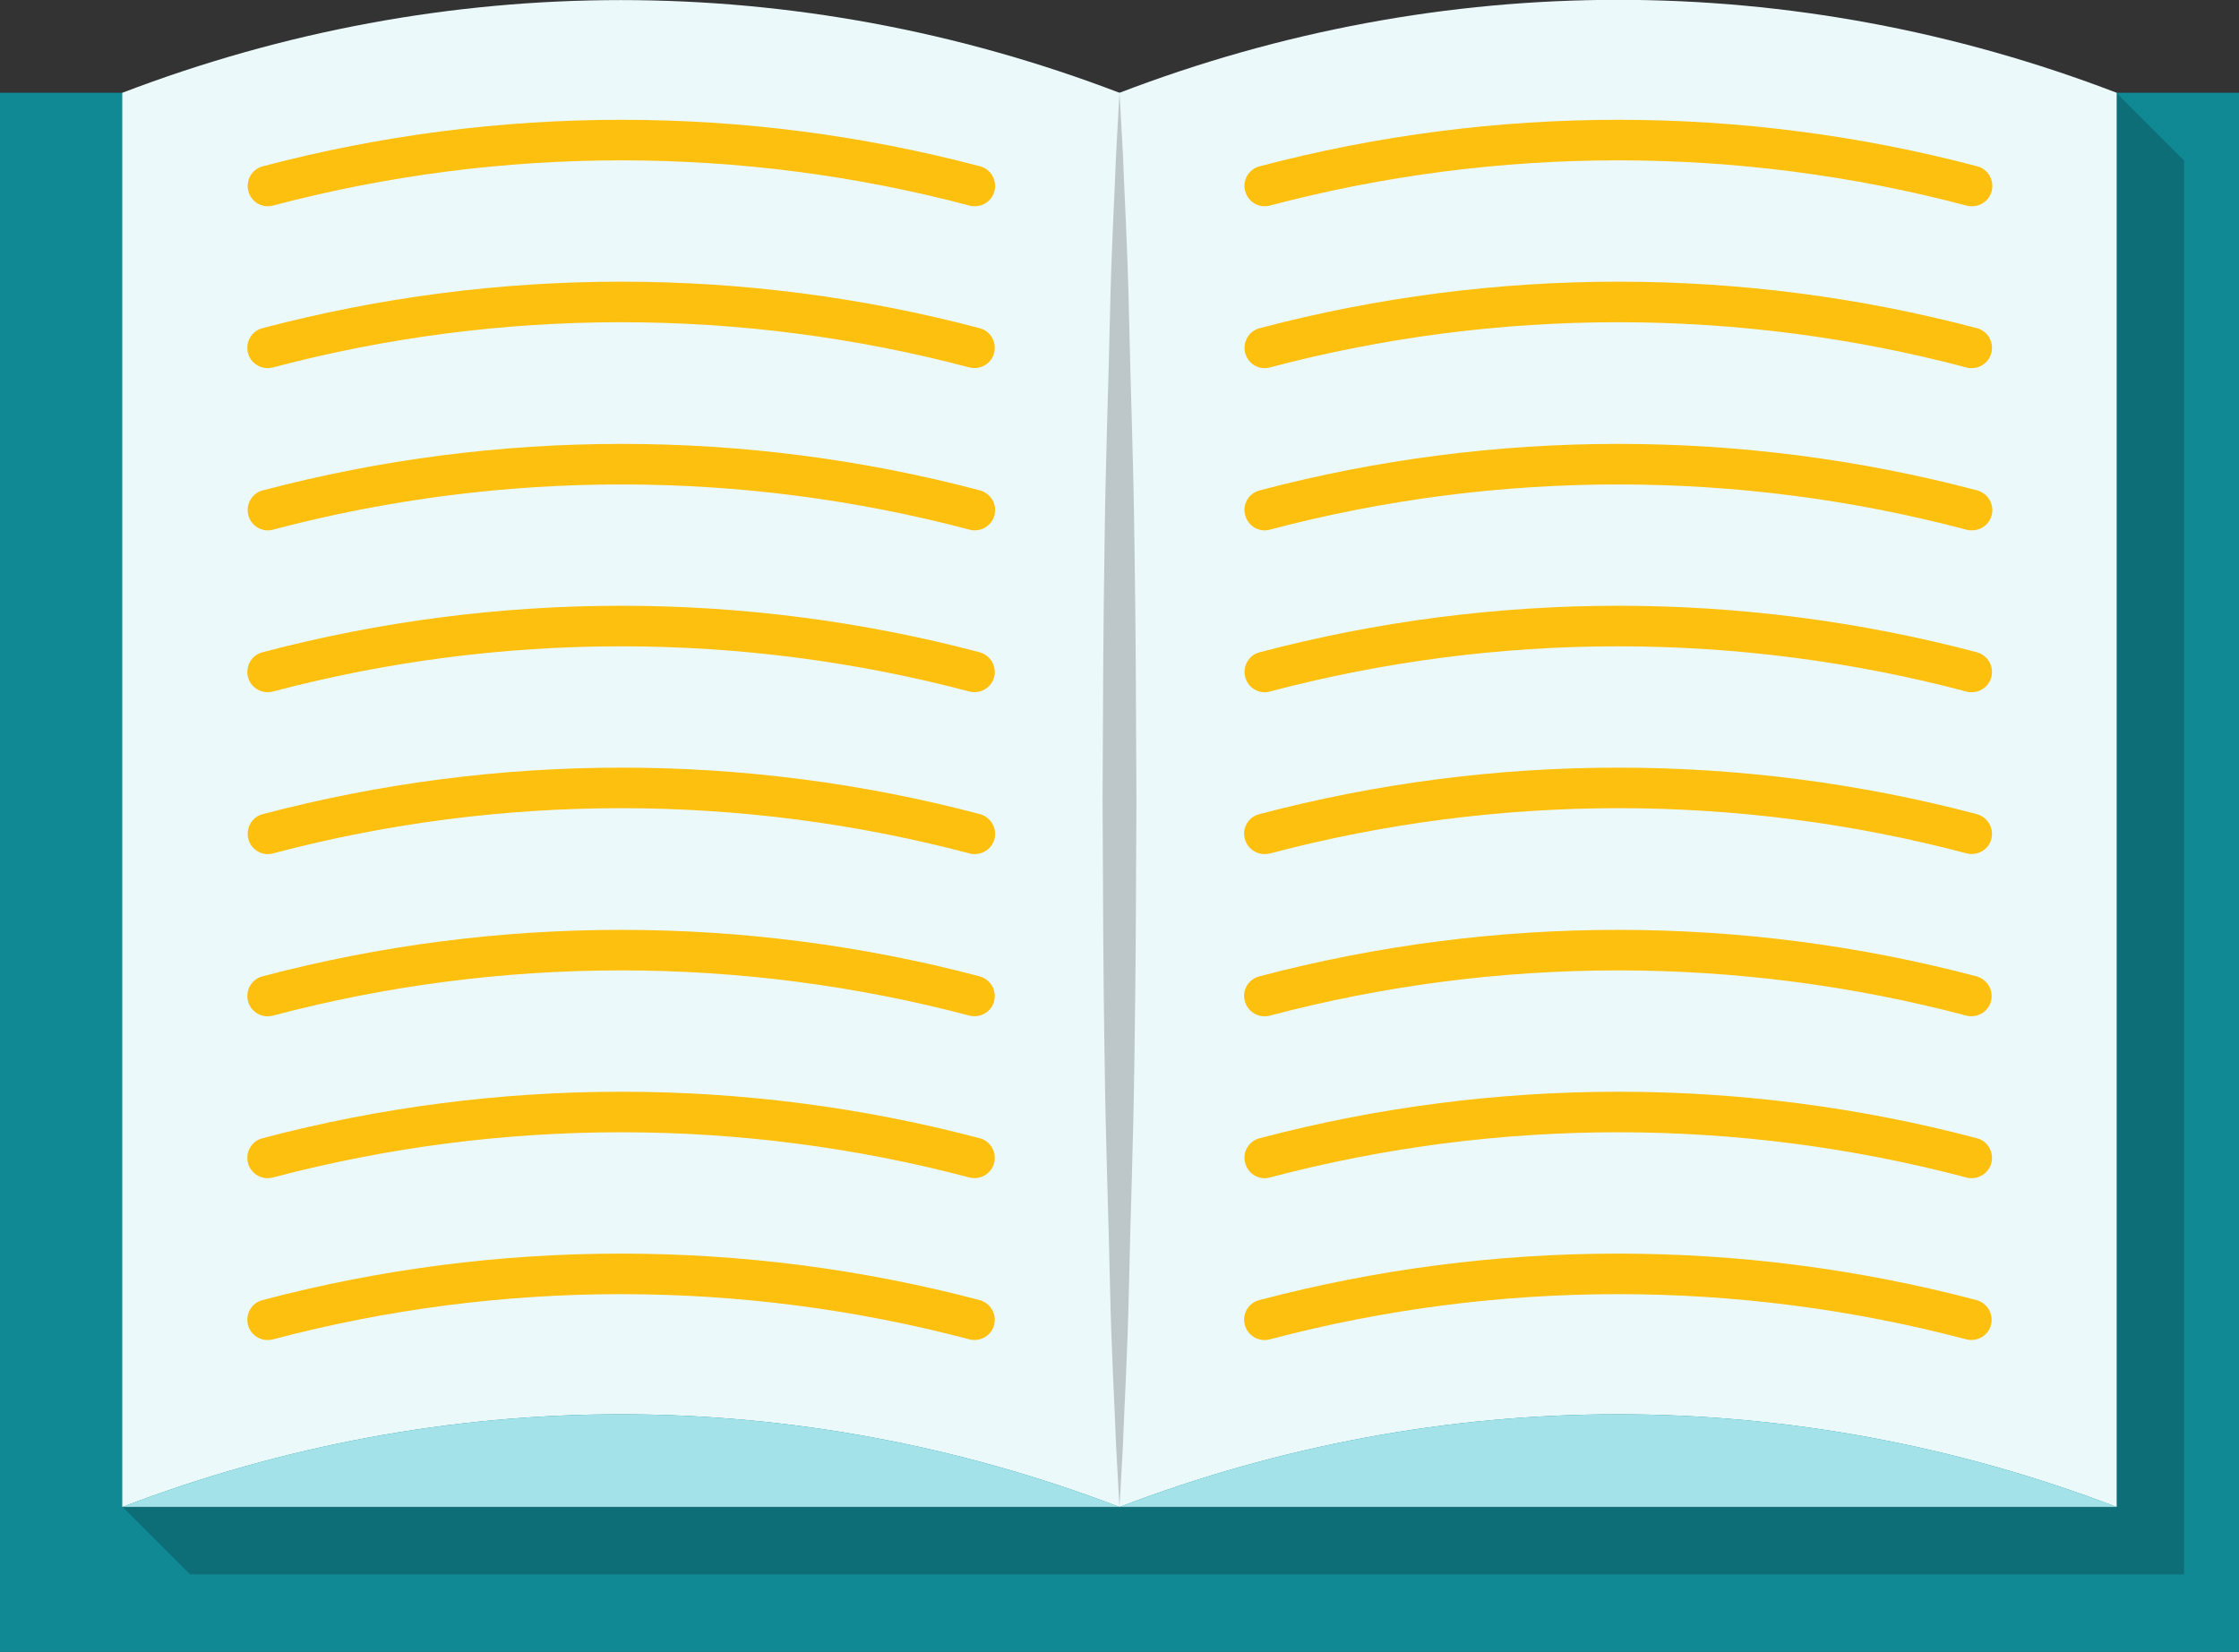 <?xml version="1.0" encoding="UTF-8"?>
<svg id="Layer_2" data-name="Layer 2" xmlns="http://www.w3.org/2000/svg" viewBox="0 0 66.1 48.78">
  <rect x="0" y="0" width="66.1" height="48.78" fill="#333333" stroke="none"/>
  <defs>
    <style>
      .cls-1 {
        fill: #ecf9fb;
      }

      .cls-2 {
        fill: #fdc00f;
      }

      .cls-3 {
        fill: #118995;
      }

      .cls-4 {
        fill: #a2e2e8;
      }

      .cls-5 {
        opacity: .2;
      }
    </style>
  </defs>
  <g id="Layer_1-2" data-name="Layer 1">
    <g>
      <g>
        <polygon class="cls-3" points="36.66 2.74 29.44 2.74 0 2.74 0 48.78 29.44 48.78 36.66 48.78 66.1 48.78 66.1 2.74 36.66 2.74"/>
        <g>
          <path class="cls-1" d="M62.49,44.5c-9.54-3.65-19.9-3.65-29.44,0V2.74c9.54-3.66,19.9-3.66,29.44,0,0,13.92,0,27.84,0,41.75Z"/>
          <g>
            <path class="cls-2" d="M58.2,6.09c-.05,0-.1,0-.15-.02-6.72-1.78-13.83-1.78-20.56,0-.32,.09-.65-.11-.73-.43-.09-.32,.11-.65,.43-.73,6.93-1.83,14.25-1.83,21.18,0,.32,.08,.51,.41,.43,.73-.07,.27-.31,.45-.58,.45Z"/>
            <path class="cls-2" d="M58.2,10.87c-.05,0-.1,0-.15-.02-6.73-1.78-13.83-1.78-20.56,0-.32,.09-.65-.11-.73-.43-.08-.32,.11-.65,.43-.73,6.93-1.83,14.25-1.83,21.17,0,.32,.08,.51,.41,.43,.73-.07,.27-.31,.45-.58,.45Z"/>
            <path class="cls-2" d="M58.2,15.66c-.05,0-.1,0-.15-.02-6.72-1.78-13.83-1.78-20.56,0-.32,.09-.65-.11-.73-.43-.09-.32,.11-.65,.43-.73,6.93-1.83,14.25-1.83,21.18,0,.32,.09,.51,.41,.43,.73-.07,.27-.31,.45-.58,.45Z"/>
            <path class="cls-2" d="M58.2,20.44c-.05,0-.1,0-.15-.02-6.73-1.78-13.83-1.78-20.56,0-.32,.09-.65-.11-.73-.43-.08-.32,.11-.65,.43-.73,6.93-1.83,14.25-1.83,21.17,0,.32,.09,.51,.41,.43,.73-.07,.27-.31,.45-.58,.45Z"/>
            <path class="cls-2" d="M37.33,25.22c-.27,0-.51-.18-.58-.45-.09-.32,.11-.65,.43-.73,6.93-1.83,14.25-1.83,21.18,0,.32,.09,.51,.41,.43,.73-.08,.32-.41,.51-.73,.43-6.72-1.78-13.83-1.78-20.56,0-.05,.01-.1,.02-.15,.02Z"/>
            <path class="cls-2" d="M37.33,30.01c-.27,0-.51-.18-.58-.45-.09-.32,.11-.65,.43-.73,6.93-1.83,14.25-1.83,21.17,0,.32,.09,.51,.41,.43,.73-.08,.32-.41,.51-.73,.43-6.73-1.78-13.83-1.78-20.56,0-.05,.01-.1,.02-.15,.02Z"/>
            <path class="cls-2" d="M58.2,34.79c-.05,0-.1,0-.15-.02-6.73-1.78-13.83-1.78-20.56,0-.32,.09-.65-.11-.73-.43-.09-.32,.11-.65,.43-.73,6.93-1.83,14.25-1.83,21.17,0,.32,.08,.51,.41,.43,.73-.07,.27-.31,.45-.58,.45Z"/>
            <path class="cls-2" d="M37.33,39.57c-.27,0-.51-.18-.58-.45-.09-.32,.11-.65,.43-.73,6.92-1.83,14.25-1.83,21.17,0,.32,.09,.51,.41,.43,.73s-.41,.51-.73,.43c-6.73-1.78-13.84-1.78-20.56,0-.05,.01-.1,.02-.15,.02Z"/>
          </g>
        </g>
        <g>
          <path class="cls-1" d="M33.05,44.5c-9.54-3.65-19.9-3.65-29.44,0V2.74C13.15-.91,23.51-.91,33.05,2.74c0,13.92,0,27.84,0,41.75Z"/>
          <g>
            <path class="cls-2" d="M28.77,6.09c-.05,0-.1,0-.15-.02-6.72-1.78-13.83-1.78-20.56,0-.32,.09-.65-.11-.73-.43-.08-.32,.11-.65,.43-.73,6.93-1.83,14.25-1.83,21.17,0,.32,.08,.51,.41,.43,.73-.07,.27-.31,.45-.58,.45Z"/>
            <path class="cls-2" d="M7.9,10.87c-.27,0-.51-.18-.58-.45-.08-.32,.11-.65,.43-.73,6.93-1.83,14.25-1.83,21.17,0,.32,.08,.51,.41,.43,.73-.08,.32-.41,.51-.73,.43-6.73-1.78-13.84-1.78-20.56,0-.05,.01-.1,.02-.15,.02Z"/>
            <path class="cls-2" d="M28.77,15.66c-.05,0-.1,0-.15-.02-6.72-1.78-13.83-1.78-20.56,0-.32,.09-.65-.11-.73-.43-.08-.32,.11-.65,.43-.73,6.93-1.83,14.25-1.83,21.17,0,.32,.09,.51,.41,.43,.73-.07,.27-.31,.45-.58,.45Z"/>
            <path class="cls-2" d="M7.9,20.44c-.27,0-.51-.18-.58-.45-.08-.32,.11-.65,.43-.73,6.93-1.83,14.25-1.83,21.17,0,.32,.09,.51,.41,.43,.73-.08,.32-.41,.51-.73,.43-6.73-1.78-13.84-1.78-20.56,0-.05,.01-.1,.02-.15,.02Z"/>
            <path class="cls-2" d="M28.77,25.22c-.05,0-.1,0-.15-.02-6.73-1.78-13.84-1.78-20.56,0-.32,.09-.65-.11-.73-.43-.08-.32,.11-.65,.43-.73,6.93-1.83,14.25-1.83,21.17,0,.32,.09,.51,.41,.43,.73-.07,.27-.31,.45-.58,.45Z"/>
            <path class="cls-2" d="M7.9,30.01c-.27,0-.51-.18-.58-.45-.08-.32,.11-.65,.43-.73,6.92-1.83,14.25-1.83,21.17,0,.32,.09,.51,.41,.43,.73-.08,.32-.41,.51-.73,.43-6.73-1.78-13.84-1.78-20.56,0-.05,.01-.1,.02-.15,.02Z"/>
            <path class="cls-2" d="M7.9,34.79c-.27,0-.51-.18-.58-.45-.08-.32,.11-.65,.43-.73,6.93-1.83,14.25-1.83,21.17,0,.32,.08,.51,.41,.43,.73-.08,.32-.41,.51-.73,.43-6.73-1.78-13.83-1.78-20.56,0-.05,.01-.1,.02-.15,.02Z"/>
            <path class="cls-2" d="M7.9,39.57c-.27,0-.51-.18-.58-.45-.08-.32,.11-.65,.43-.73,6.92-1.83,14.24-1.83,21.17,0,.32,.09,.51,.41,.43,.73s-.41,.51-.73,.43c-6.73-1.78-13.84-1.78-20.56,0-.05,.01-.1,.02-.15,.02Z"/>
          </g>
        </g>
        <g>
          <path class="cls-4" d="M3.61,44.5h29.44c-9.54-3.65-19.9-3.65-29.44,0Z"/>
          <path class="cls-4" d="M33.05,44.5h29.44c-9.54-3.65-19.9-3.65-29.44,0Z"/>
        </g>
        <path class="cls-5" d="M62.49,2.74c0,13.92,0,27.84,0,41.75H3.61l2,2h58.87V4.74l-2-2Z"/>
      </g>
      <path class="cls-5" d="M33.05,44.5s-.04-.65-.1-1.79c-.04-1.14-.14-2.77-.18-4.73-.04-1.96-.13-4.24-.16-6.69-.04-2.45-.05-5.06-.06-7.67,.01-2.61,.02-5.22,.06-7.67,.03-2.45,.12-4.73,.16-6.69,.04-1.96,.14-3.59,.18-4.73,.06-1.14,.1-1.79,.1-1.79,0,0,.04,.65,.1,1.79,.04,1.14,.14,2.77,.18,4.73,.04,1.96,.13,4.24,.16,6.69,.04,2.45,.05,5.06,.06,7.67-.01,2.61-.02,5.22-.06,7.67-.03,2.45-.12,4.73-.16,6.69-.04,1.96-.14,3.59-.18,4.73-.06,1.14-.1,1.79-.1,1.79Z"/>
    </g>
  </g>
</svg>